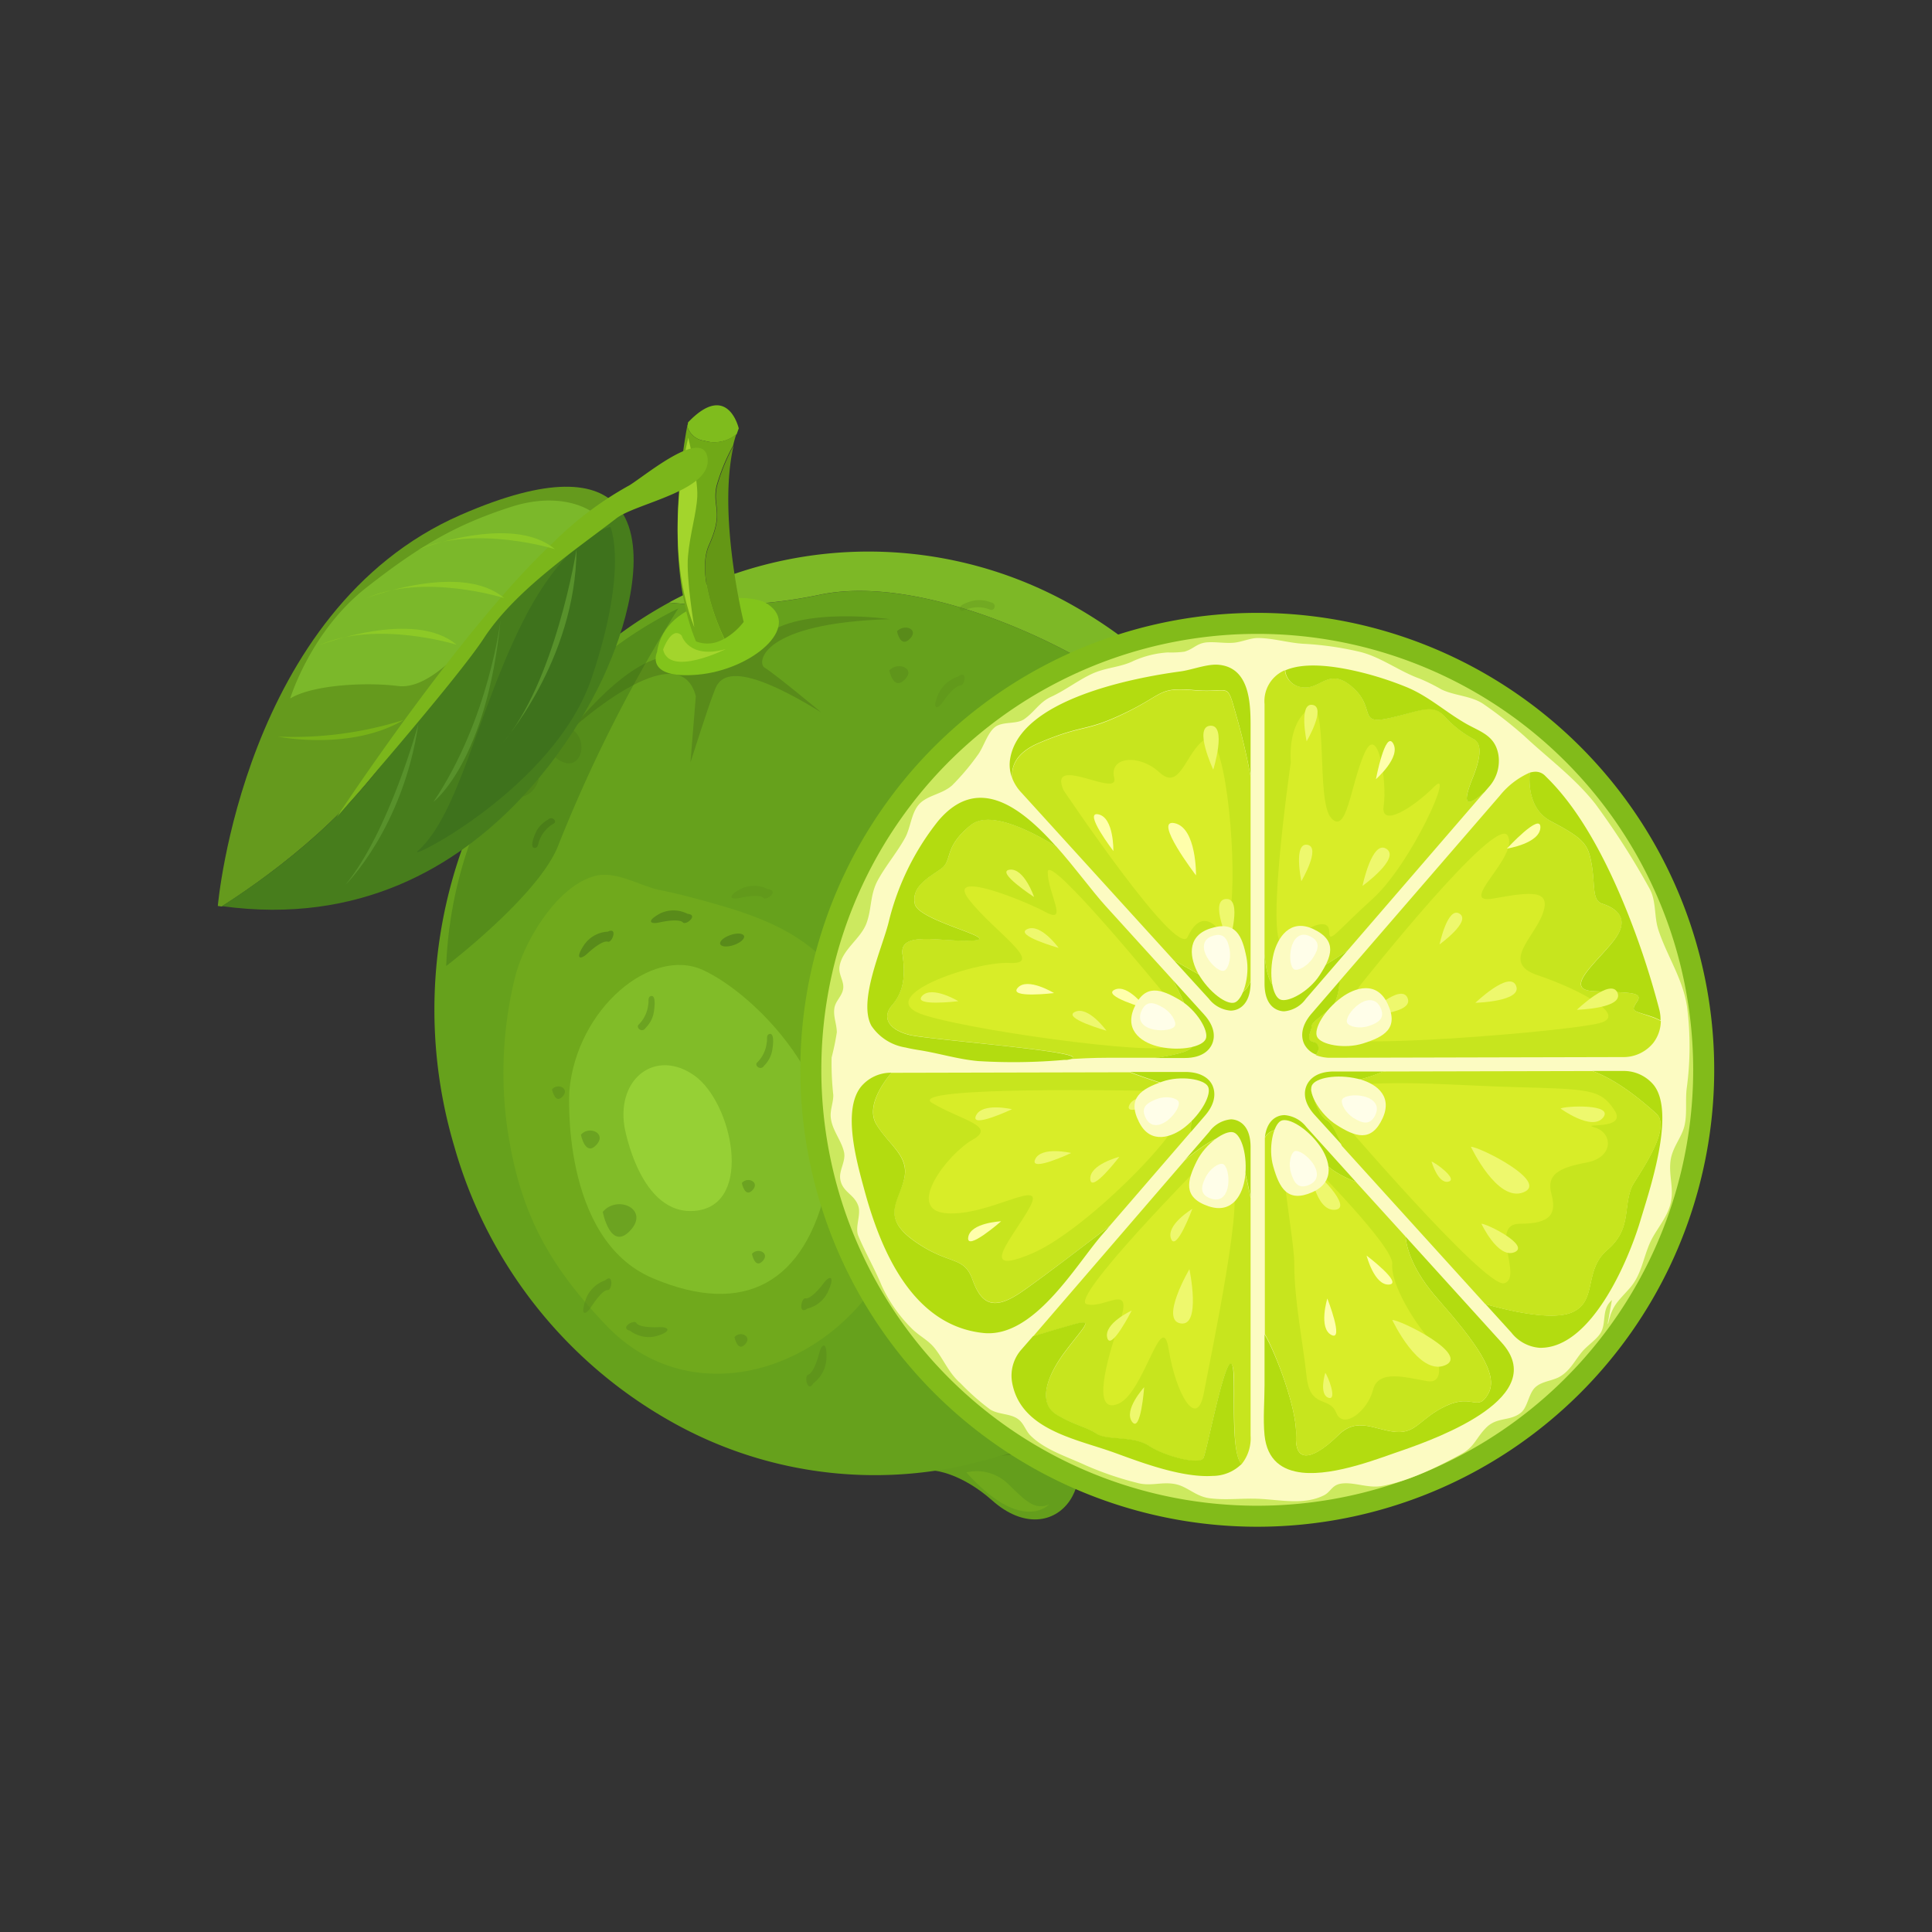 <svg id="Layer_1" data-name="Layer 1" xmlns="http://www.w3.org/2000/svg" viewBox="0 0 252 252"><rect x="0" y="0" width="252" height="252" fill="#333333" stroke="none"/><defs><style>.cls-1{fill:#649e1c;}.cls-2{fill:#66a11c;}.cls-3{fill:#7db826;}.cls-10,.cls-11,.cls-4{fill:#598b1a;}.cls-5{fill:#82c41b;}.cls-6{fill:#a3d52c;}.cls-7{fill:#70a91c;}.cls-8{fill:#81bc28;}.cls-9{fill:#96d035;}.cls-10,.cls-11,.cls-15,.cls-24{isolation:isolate;}.cls-10,.cls-15,.cls-24{opacity:0.3;}.cls-11{opacity:0.5;}.cls-12{fill:#7fbc1d;}.cls-13{fill:#649715;}.cls-14{fill:#70a917;}.cls-15{fill:#2e5e17;}.cls-16{fill:#659a1d;}.cls-17{fill:#477d1c;}.cls-18{fill:#7bb82a;}.cls-19{fill:#3e721c;}.cls-20{fill:#7bb61b;}.cls-21{fill:#58912b;}.cls-22{fill:#77b218;}.cls-23{fill:#8dc926;}.cls-24{fill:#466d14;}.cls-25{fill:#82bb1a;}.cls-26{fill:#cce95f;}.cls-27,.cls-34{fill:#fcfbc2;}.cls-28{fill:none;}.cls-29{fill:#c7e51e;}.cls-30{fill:#b3dc10;}.cls-31{fill:#d8ed28;}.cls-32{fill:#eef86d;}.cls-33{fill:#ffffab;}.cls-34,.cls-35{fill-rule:evenodd;}.cls-35{fill:#fffee9;}</style></defs><g id="a085b50c-009d-4fb9-a4df-288f38b19793"><path class="cls-1" d="M121.93,191.83s3.43.28,7.51,3.9,8.13,2.91,10.1,0,.62-6.16,6.36-14.07C145.9,181.69,127.13,177.86,121.93,191.83Z"/><path class="cls-2" d="M153.54,95c-8.91-9-32.12-20.51-46.68-17.4a63.84,63.84,0,0,1-19.6,1,57.45,57.45,0,0,0-24,25.1,62.67,62.67,0,0,0-4,45.85,59.86,59.86,0,0,0,27.92,35.67,54,54,0,0,0,43.45,4.6A55.79,55.79,0,0,0,158,170.62C181.05,131.63,161.76,103.19,153.54,95Z"/><path class="cls-3" d="M96.8,74.52a56.08,56.08,0,0,0-9.54,4.07,63.84,63.84,0,0,0,19.6-1C121.42,74.49,144.63,86,153.54,95c8.22,8.23,27.51,36.67,4.43,75.66a60.46,60.46,0,0,0,6.25-10,62.72,62.72,0,0,0,3.95-45.85,59.88,59.88,0,0,0-27.93-35.67A54.06,54.06,0,0,0,96.8,74.52Z"/><path class="cls-4" d="M74.57,95.1s14-12.78,16.19-4.29l-.7,8.64s2.22-7,3-9c.52-1.23,1.06-5.56,14.07,2.48,0,0-6-5-7.42-5.86-1-.65-.42-5.82,16.38-6.31,0,0-11.69-1.7-16.31,2.14s-7,5.94-10,3.58C84.51,82.35,74.57,95.1,74.57,95.1Z"/><path class="cls-5" d="M85.7,85.05S84,88.61,91,88s13.63-6.2,9.12-9.22C97.56,77,86.72,77.91,85.7,85.05Z"/><path class="cls-6" d="M88.91,82.89s.89,3.15,5.77,1.77c0,0-7.38,3.69-8.19.07C86.49,84.73,87.59,81.59,88.91,82.89Z"/><path class="cls-7" d="M78.51,114.11c2.5-.16,5.29,1.53,7.63,2,2.9.59,5.75,1.38,8.66,2.24,6.6,2,11.85,4.59,15.73,10.55,7.42,11.43,13,20.5,5.68,35.2S90.32,184.76,79,172.8c-7.59-8-11.36-14.91-12.91-26.23a52.06,52.06,0,0,1,1-18.74c1.09-4.76,5.43-12.21,10.5-13.57A4.77,4.77,0,0,1,78.51,114.11Z"/><path class="cls-7" d="M137.11,102.16c-3.38,2-5.29,5.84-6.3,11-1.16,5.94-2,15.46,1.79,20.71,6.14,8.53,20.39,37.26,27,18.76.29-.8.55-1.61.79-2.42a56.44,56.44,0,0,0,.69-28.85c-1.94-7.9-7.35-19.39-16-20.48A12.45,12.45,0,0,0,137.11,102.16Z"/><path class="cls-8" d="M74.26,142.3s-1.19,19.29,10.85,24.41,19.94.55,22.75-12.19-9.46-24.93-16.18-28S75.21,131.55,74.26,142.3Z"/><path class="cls-9" d="M81.44,146.91s2,11.94,9.44,11,4.64-14.13-.32-17.63S80.46,140.55,81.44,146.91Z"/><path class="cls-8" d="M143.14,110.56s-10.15,10.67-.45,23.95,16.89,13.05,16-3.06S152.16,105.89,143.14,110.56Z"/><path class="cls-10" d="M142.58,167.66a4.2,4.2,0,0,0,3.47-2.47c1.21-2.44.92-2.34-.18-1.14S142.11,167.13,142.58,167.66Z"/><path class="cls-4" d="M146.89,164a3.34,3.34,0,0,0,2.61-1.75c.95-1.69.73-1.63-.11-.78S146.54,163.65,146.89,164Z"/><path class="cls-10" d="M134.86,169.29a3.21,3.21,0,0,0,2.92-1.76c.94-1.88.69-1.82-.22-.93S134.41,168.83,134.86,169.29Z"/><path class="cls-4" d="M132.1,170.12a2,2,0,0,0,1.68-1c.55-1,.41-1-.11-.48S131.85,169.88,132.1,170.12Z"/><path class="cls-4" d="M119.56,177.27a1.8,1.8,0,0,0,1.89.17c1-.55.86-.61.17-.5S119.49,176.91,119.56,177.27Z"/><path class="cls-10" d="M144.89,161.8a4.07,4.07,0,0,0,2.78-2.33c.86-2,.13-2-.62-1s-1.8,2.11-2.38,2S143.7,162.7,144.89,161.8Z"/><path class="cls-10" d="M100.19,116a3.92,3.92,0,0,0-3.56-.06c-1.87,1-1.31,1.45-.12,1.18s2.66-.42,3.08,0S101.65,116.13,100.19,116Z"/><path class="cls-10" d="M125,88.23a4.35,4.35,0,0,0-2.68,2.46c-.78,1.93,0,1.88.67.86s1.71-2.14,2.3-2.14S126.17,87.27,125,88.23Z"/><path class="cls-4" d="M89.69,119.2a4,4,0,0,0-3.57-.06c-1.86,1-1.31,1.45-.12,1.18s2.67-.42,3.08,0S91.15,119.31,89.69,119.2Z"/><path class="cls-4" d="M79.29,121.52a4,4,0,0,0-3.13,1.77c-1.19,1.79-.47,1.95.44,1.1s2.13-1.74,2.69-1.56S80.61,120.87,79.29,121.52Z"/><path class="cls-4" d="M125,168a4.11,4.11,0,0,0,2.78-2.34c.86-2,.13-2-.62-1s-1.8,2.11-2.38,2S123.77,168.89,125,168Z"/><path class="cls-11" d="M82.19,173.58a4,4,0,0,0,3.51.67c2-.61,1.52-1.2.3-1.14s-2.7-.05-3-.55S80.76,173.22,82.19,173.58Z"/><path class="cls-11" d="M105.29,170.69a4.05,4.05,0,0,0,2.77-2.34c.87-2,.14-2-.61-1s-1.8,2.1-2.38,2S104.1,171.58,105.29,170.69Z"/><path class="cls-11" d="M139.9,175.26a4.11,4.11,0,0,0,2.78-2.34c.87-2,.14-2-.61-1s-1.8,2.11-2.39,2S138.72,176.15,139.9,175.26Z"/><path class="cls-11" d="M118.24,171.58a4.38,4.38,0,0,0,1.41-3.44c-.11-2.19-.76-1.85-1-.59s-.65,2.76-1.2,3S117.58,173,118.24,171.58Z"/><path class="cls-11" d="M106.1,180.42a4.3,4.3,0,0,0,1.7-3.29c.08-2.19-.61-1.91-.93-.68s-.88,2.69-1.45,2.86S105.33,181.73,106.1,180.42Z"/><path class="cls-11" d="M78.94,167a4.12,4.12,0,0,0-2.57,2.58c-.7,2.06,0,2,.7.94s1.61-2.27,2.2-2.25S80.05,166,78.94,167Z"/><path class="cls-4" d="M137.75,159.73a3.43,3.43,0,0,0,1.93-.43c.28-.16,2.16-1.49,1.34-1.91-.38-.19-.62.35-1,.54a3.86,3.86,0,0,1-2.59.86C136.8,158.67,136.92,159.91,137.75,159.73Z"/><path class="cls-4" d="M141.87,145.42a3.71,3.71,0,0,0,1.4-1.46c.15-.3,1-2.5.14-2.38-.42,0-.35.65-.53,1a4.18,4.18,0,0,1-1.72,2.22C140.53,145.07,141.27,146.05,141.87,145.42Z"/><path class="cls-4" d="M128.48,101.67a3.75,3.75,0,0,0,1.21-1.6c.12-.3.73-2.49-.16-2.22-.41.13-.27.67-.4,1a4.2,4.2,0,0,1-1.44,2.36C127.09,101.59,128,102.36,128.48,101.67Z"/><path class="cls-10" d="M129.46,145a4.08,4.08,0,0,0,.42-2c0-.34-.4-2.71-1.1-2.1-.32.28,0,.75.07,1.14a4.54,4.54,0,0,1-.31,2.86C128.15,145.42,129.27,145.83,129.46,145Z"/><path class="cls-11" d="M126.92,133.58a4,4,0,0,0,.42-2c0-.33-.4-2.71-1.09-2.1-.32.28,0,.75.07,1.14a4.61,4.61,0,0,1-.32,2.86C125.62,134,126.74,134.45,126.92,133.58Z"/><path class="cls-11" d="M120.05,133.66a4.18,4.18,0,0,0-.86-1.89c-.21-.25-1.89-1.89-2.08-1-.09.43.47.57.72.86a4.32,4.32,0,0,1,1.42,2.47C119.3,134.88,120.41,134.48,120.05,133.66Z"/><path class="cls-11" d="M144,106.77a4.16,4.16,0,0,0-.85-1.89c-.22-.25-1.9-1.89-2.08-.95-.09.43.47.57.71.86a4.39,4.39,0,0,1,1.43,2.47C143.29,108,144.41,107.59,144,106.77Z"/><path class="cls-11" d="M124,135.61a2.46,2.46,0,0,0-.52-1.15c-.13-.15-1.15-1.15-1.26-.58-.06.26.28.35.43.53a2.7,2.7,0,0,1,.87,1.5C123.57,136.35,124.25,136.11,124,135.61Z"/><path class="cls-11" d="M99.67,139a3.76,3.76,0,0,0,1-1.75c.09-.33.49-2.69-.36-2.36-.39.14-.2.71-.3,1.09a4.3,4.3,0,0,1-1.21,2.57C98.29,138.94,99.22,139.73,99.67,139Z"/><path class="cls-11" d="M84.22,134.06a3.76,3.76,0,0,0,1-1.75c.08-.33.49-2.69-.37-2.37-.39.15-.2.72-.3,1.1a4.3,4.3,0,0,1-1.21,2.57C82.84,134,83.76,134.82,84.22,134.06Z"/><path class="cls-10" d="M109,130.22a3.68,3.68,0,0,0,1.39-1.46c.16-.29,1-2.49.15-2.38-.42.05-.35.65-.53,1a4.19,4.19,0,0,1-1.72,2.21C107.64,129.87,108.37,130.85,109,130.22Z"/><path class="cls-10" d="M132.87,112.89a3.71,3.71,0,0,0,1.4-1.46c.15-.29,1-2.49.14-2.38-.41,0-.34.65-.52,1a4.24,4.24,0,0,1-1.73,2.22C131.53,112.54,132.27,113.52,132.87,112.89Z"/><path class="cls-11" d="M107.2,138.1a3.49,3.49,0,0,0,1.72-1c.23-.24,1.67-2.09.77-2.24-.41-.08-.51.52-.77.79a4,4,0,0,1-2.24,1.62C106,137.37,106.45,138.53,107.2,138.1Z"/><path class="cls-4" d="M138.79,139.52a3.57,3.57,0,0,0,1.73-1c.23-.24,1.66-2.09.77-2.24-.42-.07-.51.52-.77.8a4,4,0,0,1-2.24,1.61C137.59,138.79,138.05,139.94,138.79,139.52Z"/><path class="cls-4" d="M137.55,121.23a3.57,3.57,0,0,0,1.73-1c.22-.24,1.66-2.09.76-2.24-.41-.08-.5.52-.76.79A4.05,4.05,0,0,1,137,120.4C136.35,120.5,136.8,121.66,137.55,121.23Z"/><path class="cls-10" d="M129.24,78.57a3.9,3.9,0,0,0-2-.26c-.32,0-2.57.61-2,1.25.28.29.71-.1,1.09-.16a4.18,4.18,0,0,1,2.75.09C129.75,79.82,130.09,78.69,129.24,78.57Z"/><path class="cls-4" d="M71.43,106.94A3.87,3.87,0,0,0,70,108.35c-.16.28-1.09,2.37-.18,2.24.42-.07.36-.63.54-1a4.32,4.32,0,0,1,1.78-2.13C72.79,107.22,72.06,106.33,71.43,106.94Z"/><path class="cls-10" d="M159.29,115.45a3.88,3.88,0,0,0,1.24-1.62c.11-.31.77-2.6-.11-2.38-.41.1-.28.69-.42,1a4.27,4.27,0,0,1-1.48,2.4C157.92,115.26,158.76,116.14,159.29,115.45Z"/><path class="cls-10" d="M158.4,137.92a3.49,3.49,0,0,0,1.86-.68c.25-.19,2-1.76,1.1-2.07-.4-.14-.58.43-.88.66A4,4,0,0,1,158,137C157.32,137,157.59,138.21,158.4,137.92Z"/><path class="cls-10" d="M159.49,127.41a3.51,3.51,0,0,0,1.61-1.18c.2-.27,1.44-2.27.54-2.32-.42,0-.45.58-.68.88-.57.76-1.1,1.63-2.06,1.87C158.22,126.82,158.79,127.92,159.49,127.41Z"/><path class="cls-4" d="M146.09,91a3.42,3.42,0,0,0-1-1.63c-.24-.21-2.08-1.5-2.19-.6-.05.41.53.46.8.7.69.58,1.49,1.14,1.65,2.09C145.44,92.21,146.53,91.68,146.09,91Z"/><path class="cls-4" d="M157.8,103a4,4,0,0,0-1.06-1.77c-.24-.22-2.08-1.64-2.17-.69,0,.44.53.51.81.77a4.32,4.32,0,0,1,1.68,2.28C157.19,104.32,158.25,103.78,157.8,103Z"/><path class="cls-4" d="M133,153.66c.32.18.24,1-.18,1.85s-1,1.37-1.34,1.19-.24-1,.18-1.85S132.67,153.48,133,153.66Z"/><path class="cls-4" d="M97.05,122.09c.12.36-.49.89-1.35,1.18s-1.64.23-1.76-.14.5-.89,1.36-1.18S96.94,121.73,97.05,122.09Z"/><path class="cls-4" d="M118.69,112.39c.28.15.21.88-.16,1.61s-.89,1.21-1.18,1-.2-.88.16-1.62S118.41,112.23,118.69,112.39Z"/><path class="cls-11" d="M72,142.09s.39,2,1.38.94S72.74,141.21,72,142.09Z"/><path class="cls-11" d="M75.77,148s.57,2.88,2,1.35S76.85,146.77,75.77,148Z"/><path class="cls-11" d="M116,87.44s.5,2.69,2,1.22S117.12,86.23,116,87.44Z"/><path class="cls-11" d="M78.62,158.07s1,5.2,3.58,2.44S80.55,155.79,78.62,158.07Z"/><path class="cls-11" d="M74.57,95.1s-4.82,1.76-1.85,3.9S77,96.64,74.57,95.1Z"/><path class="cls-11" d="M70.2,100.33s-4.74-1.62-3.92,1.9S71,103.07,70.2,100.33Z"/><path class="cls-4" d="M148.43,145.29s.39,2,1.39,1S149.18,144.41,148.43,145.29Z"/><path class="cls-11" d="M96.76,154.3s.39,2,1.39.94S97.51,153.42,96.76,154.3Z"/><path class="cls-11" d="M98.08,163.55s.39,2,1.39.94S98.83,162.67,98.08,163.55Z"/><path class="cls-11" d="M95.8,174.4s.39,2,1.38.95S96.55,173.52,95.8,174.4Z"/><path class="cls-11" d="M111.72,153.4s.63,3.24,2.24,1.53S112.93,152,111.72,153.4Z"/><path class="cls-4" d="M117,82.33s.42,2.26,1.67,1S118,81.32,117,82.33Z"/><path class="cls-4" d="M154.85,157.24s.39,2,1.38.94S155.6,156.36,154.85,157.24Z"/><path class="cls-4" d="M148.58,118.47s.39,2,1.39.94S149.33,117.59,148.58,118.47Z"/><path class="cls-4" d="M151.33,128.35s.39,2,1.38.94S152.07,127.47,151.33,128.35Z"/><path class="cls-12" d="M91.87,57.49a4.48,4.48,0,0,0,4.23-.88c.08-.24.17-.49.26-.73,0,0-1.43-6.23-6.62-.78a1.73,1.73,0,0,1-.1.47A2.61,2.61,0,0,0,91.87,57.49Z"/><path class="cls-13" d="M92.5,71.13c-1.66,3.7,1,10.16,2,12.18A8.46,8.46,0,0,0,97,81.12s-3.44-13.87-1.31-23a25.38,25.38,0,0,0-2.17,5.29C92.92,66.24,94.48,66.7,92.5,71.13Z"/><path class="cls-14" d="M91.87,57.49a2.61,2.61,0,0,1-2.23-1.92c-.54,2.85-3.1,17.94,1.14,28.09a4.11,4.11,0,0,0,3.67-.35c-.92-2-3.61-8.48-2-12.18,2-4.43.42-4.89,1-7.72a25.38,25.38,0,0,1,2.17-5.29c.12-.52.26-1,.42-1.51A4.47,4.47,0,0,1,91.87,57.49Z"/><path class="cls-6" d="M90.56,81.83s-1.09-6.47-.82-9.3c.27-3,1.1-5.53,1.21-7.78s-1.17-7.66-1.17-7.66S86.19,70.74,90.56,81.83Z"/><path class="cls-15" d="M58.2,126s12-9.15,14.58-15.64a191.43,191.43,0,0,1,15.69-31A54.35,54.35,0,0,0,58.2,126Z"/><path class="cls-16" d="M51.73,96.83c6.32-10.22,18.84-24,28.86-30.74-2.82-3.3-8.89-4-20.52,1.08-28.35,12.4-31.66,51-31.66,51l.52.07C33.72,115.17,45.36,107.14,51.73,96.83Z"/><path class="cls-17" d="M51.73,96.83c-6.37,10.31-18,18.34-22.8,21.36,36.13,5,50.37-31.26,50.37-31.26,2.63-6,5.32-16.09,1.29-20.84C70.57,72.79,58.05,86.61,51.73,96.83Z"/><path class="cls-18" d="M77.23,66.78A52.48,52.48,0,0,0,65.74,78C61.12,84.43,56,90,51.92,89.48s-11.09-.19-14.07,1.63c0,0,2.64-8.73,9.89-14.43s11.95-8.3,18.84-10.54S77.23,66.78,77.23,66.78Z"/><path class="cls-19" d="M79.62,68.74S73.88,69.58,68,81.48,59.87,106.17,54.5,111c-1.7,1.52,17.85-8.24,22.68-22.59S79.62,68.74,79.62,68.74Z"/><path class="cls-20" d="M43.93,106.57s15.65-17.9,19.18-23.32C67.19,77,75,71.78,80.37,67.63c2.52-2,12.7-3.62,11.9-8-.72-4-8.81,3-10.37,3.78a44.71,44.71,0,0,0-9.82,7.43C60.05,82.06,43.93,106.57,43.93,106.57Z"/><path class="cls-21" d="M54.58,94.38s-3.77,14-9.5,21C45.08,115.42,52.58,108,54.58,94.38Z"/><path class="cls-21" d="M65.3,80.79s-1.47,12.95-8.76,23.8C56.54,104.59,63.48,99.36,65.3,80.79Z"/><path class="cls-21" d="M75.2,71.64s-2.77,17.49-9.78,25.43C65.42,97.07,75.1,86.22,75.2,71.64Z"/><path class="cls-22" d="M52.67,93.9a47.92,47.92,0,0,1-16.44,2.18S45.72,98,52.67,93.9Z"/><path class="cls-23" d="M65.74,78s-10.43-3.28-17.88,0C47.86,78,60.18,73.25,65.74,78Z"/><path class="cls-23" d="M72.38,71.63S62,68.39,54.5,71.69C54.5,71.69,66.81,66.92,72.38,71.63Z"/><path class="cls-23" d="M59.54,84.09s-10.43-3.24-17.88.06C41.66,84.15,54,79.38,59.54,84.09Z"/><path class="cls-24" d="M130.49,189.91s8.81-1.87,14.6-7.34c0,0-4.51,7.5-5.12,11.4C140,194,139.19,188.6,130.49,189.91Z"/><path class="cls-7" d="M126.05,192.05a5.86,5.86,0,0,1,5.26,1.34c2.28,2.15,3.54,3.71,5.54,2.83C136.85,196.22,133.31,200.16,126.05,192.05Z"/><path class="cls-25" d="M164,199.14a59.6,59.6,0,1,1,42.14-17.46A59.61,59.61,0,0,1,164,199.14Z"/><path class="cls-26" d="M220.85,139.54A56.86,56.86,0,1,1,164,82.68h0A56.86,56.86,0,0,1,220.85,139.54Z"/><path class="cls-27" d="M210.25,169.57a3.16,3.16,0,0,0-.48.55c-.74,1.11-.31,2.61-1,3.75-.52.86-1.76,1.65-2.44,2.48-.91,1.1-1.49,2.34-2.75,3.14-1,.64-2.37.62-3.29,1.43s-1,2.63-1.94,3.37c-1.49,1.15-3.12.47-4.57,2-1.24,1.27-1.47,2.43-3.11,3.33-3.12,1.72-7,3.62-10.51,4.22-1.82.31-3.82-.66-5.45-.28-1,.24-1.18,1.05-2,1.47-2.62,1.34-5.81.57-8.69.46h0c-2.08-.08-4.19.21-6.27-.07-1.82-.24-2.86-1.53-4.46-1.84-1.79-.35-3.19.34-5-.17a42.21,42.21,0,0,1-6.74-2.31c-2.39-1.11-5.32-2-7.19-3.91-.62-.65-.81-1.54-1.57-2.09-1-.74-2.52-.57-3.63-1.25a30.64,30.64,0,0,1-3.87-3.42c-1.5-1.3-2.15-3-3.3-4.48-.91-1.19-2.08-1.65-3.13-2.73a19.2,19.2,0,0,1-3.85-5.51c-.91-2.22-2.16-4.35-3.06-6.53-.46-1.12.39-2.74,0-3.89-.53-1.55-2.07-1.77-2.35-3.48-.19-1.15.73-2.31.5-3.48-.31-1.55-1.58-2.9-1.74-4.58-.1-1,.34-1.92.33-2.92a38,38,0,0,1-.22-4.89,33.49,33.49,0,0,0,.68-3.28c0-1.08-.5-2.1-.31-3.2.16-.94,1-1.52,1.14-2.5s-.63-1.83-.48-2.86c.33-2.26,2.76-3.61,3.53-5.7.7-1.93.43-3.71,1.49-5.63s2.46-3.55,3.51-5.44c.82-1.45.82-3.66,2.18-4.74,1.18-.94,2.79-1.08,4-2.17a30.75,30.75,0,0,0,3.3-3.91c.77-1,1.27-2.9,2.27-3.67s2.75-.35,3.76-1c1.37-.93,2-2.22,3.54-2.94h0c1.89-.87,3.51-2.15,5.33-3s3.76-.85,5.45-1.7a13,13,0,0,1,4.46-1.1A12.8,12.8,0,0,0,154.5,85c1.27-.38,1.59-1.12,3-1.22,1.11-.07,2.25.14,3.35.06s2.2-.62,3.2-.62c2,0,4.14.68,6.13.76a41.28,41.28,0,0,1,7,1c2.77.6,5.33,2.59,8,3.54A24.52,24.52,0,0,1,188,89.92c1.8.87,4,.82,5.62,2a55.21,55.21,0,0,1,5.2,4.08c3.14,2.94,6.58,5.44,9.28,8.87a99.32,99.32,0,0,1,7,10.93c1,1.74.6,3.68,1.23,5.55,1.15,3.44,3.19,6.35,3.72,10A40.4,40.4,0,0,1,220,142c-.19,1.59.09,3.38-.31,4.93s-1.62,2.78-1.81,4.61.42,3.41.08,5.16c-.39,2-1.76,3.41-2.63,5.15-1,2.1-1.16,4.34-2.74,6.15s-2.26,2.17-2.81,4.56c-.16.48,0-.4,0-.36"/><path class="cls-28" d="M164.94,117.65a51.59,51.59,0,0,0,0,6.81Z"/><path class="cls-28" d="M176.87,154.17l.18.21C177.5,154.44,177.34,154.37,176.87,154.17Z"/><path class="cls-29" d="M213.53,130.65c.92-1.37-1.36-1.14-5.7-1.37s1.14-4.33,3-7.07-.46-3.88-1.83-4.33-.91-2.29-1.37-5-.91-3.43-5.24-5.71c-2.72-1.43-3-4.38-2.86-6.39a10.34,10.34,0,0,0-3.9,3L174.69,128a8.07,8.07,0,0,1-.62,2.86c-.69,1.14-3,2.28-3,3s-.91,1.83.23,2.06c.7.14.9,1,.33,1.7a5.09,5.09,0,0,0,2,.35h0l38-.09a5,5,0,0,0,4-1.83,4.77,4.77,0,0,0,1-2.88,9,9,0,0,0-1-.45C213.08,131.79,212.62,132,213.53,130.65Z"/><path class="cls-30" d="M171.33,135.9c-1.14-.23-.23-1.37-.23-2.06s2.28-1.82,3-3a8.07,8.07,0,0,0,.62-2.86l-3.64,4.22c-1.57,1.82-1.29,3.23-1,3.9a2.88,2.88,0,0,0,1.59,1.46C172.23,136.88,172,136,171.33,135.9Z"/><path class="cls-30" d="M212.75,120.24c-3.25-8.45-6.88-14.72-10.81-18.65l-.44-.44h0a1.74,1.74,0,0,0-1.25-.49,2.93,2.93,0,0,0-.72.12c-.16,2,.14,5,2.86,6.39,4.33,2.28,4.79,3,5.24,5.71s0,4.56,1.37,5,3.65,1.59,1.83,4.33-7.3,6.84-3,7.07,6.62,0,5.7,1.37-.45,1.14,2.06,2a9,9,0,0,1,1,.45,5.2,5.2,0,0,0-.16-1.42A106.54,106.54,0,0,0,212.75,120.24Z"/><path class="cls-30" d="M135.52,96.89c5.93-2.51,5.93-1.37,11.17-3.88s4.34-3.42,9.13-3,4.11-1.37,5.47,3.42c.92,3.19,1.53,6.18,1.83,7.82V94.71c0-3-.12-7.63-4.17-8-1.49-.14-3.47.67-5,.87-6.29.85-21,3.69-22.2,11.45a4.81,4.81,0,0,0,.28,2.49C131.88,100,132.45,98.19,135.52,96.89Z"/><path class="cls-30" d="M158.56,128.37c-1.48-.89-3.92-2.25-5.45-3.11l4.56,5a4,4,0,0,0,2.83,1.56c1.27,0,2.62-1,2.62-3.66V128C162,130.61,160.43,129.49,158.56,128.37Z"/><path class="cls-29" d="M163.12,101.29c-.3-1.64-.91-4.63-1.83-7.82-1.36-4.79-.68-3-5.47-3.42s-3.88.45-9.13,3-5.24,1.37-11.17,3.88c-3.07,1.3-3.64,3.15-3.47,4.63a5.78,5.78,0,0,0,1.06,1.7l20,22c1.53.86,4,2.22,5.45,3.11,1.87,1.12,3.43,2.24,4.56-.4V101.29Z"/><path class="cls-29" d="M167.23,128.83a55.06,55.06,0,0,0,8.55-4.86l17.87-20.7c-2.88,2.57-2.69,1-1.56-1.82,1.37-3.42.91-4.56.23-5a14,14,0,0,1-3.88-3c-1.6-1.83-3.19-.69-7.3.22s-1.6-1.36-4.79-4.1-4.11.68-6.84,0a2.46,2.46,0,0,1-1.92-2.15,4.38,4.38,0,0,0-2.65,4.42v32.6C165.17,127.08,165.77,129.34,167.23,128.83Z"/><path class="cls-30" d="M164.94,124.46v3.82c0,3.45,2.13,3.63,2.56,3.63a3.89,3.89,0,0,0,2.83-1.63l5.45-6.31a55.06,55.06,0,0,1-8.55,4.86C165.77,129.34,165.17,127.08,164.94,124.46Z"/><path class="cls-30" d="M169.51,89.59c2.73.68,3.65-2.74,6.84,0s.68,5,4.79,4.1,5.7-2,7.3-.22a14,14,0,0,0,3.88,3c.68.46,1.14,1.6-.23,5-1.13,2.82-1.32,4.39,1.56,1.82l.55-.64a5.09,5.09,0,0,0,1.24-4.22c-.47-2.63-2.51-3-4.48-4.19-2.57-1.51-4.72-3.48-7.53-4.63a43.17,43.17,0,0,0-5.43-1.8c-2.75-.7-7.43-1.66-10.36-.37A2.46,2.46,0,0,0,169.51,89.59Z"/><path class="cls-30" d="M168.59,147.3c.69,0,2.06.69,3.65,3.65.91,1.69,3.56,2.78,4.63,3.22L170.39,147a4,4,0,0,0-2.83-1.55c-1.14,0-2.35.79-2.58,2.93C165.78,146.87,168.05,147.3,168.59,147.3Z"/><path class="cls-30" d="M183.33,161.29c.15,1.56.93,4.43,4.2,8.14,5,5.7,8,9.81,6.61,12.32s-2,0-5.47,1.6-3.88,3.65-6.62,3.42-5-2.05-7.52.45-5.71,4.34-5.48,0c.17-3.32-2.6-10.65-4.11-13.18v6.63c0,2.14-.21,4.4,0,6.53.34,3.28,2.32,4.59,4.91,4.88,4.33.47,10.36-2,13.18-2.94,4.68-1.63,19.26-7,12.8-14.06Z"/><path class="cls-29" d="M169.05,187.22c-.23,4.34,3,2.51,5.48,0s4.79-.68,7.52-.45,3.2-1.83,6.62-3.42,4.1.91,5.47-1.6-1.59-6.62-6.61-12.32c-3.27-3.71-4.05-6.58-4.2-8.14l-6.28-6.91h0l-.18-.21c-1.07-.44-3.72-1.53-4.63-3.22-1.59-3-3-3.65-3.65-3.65s-2.81-.43-3.61,1.11V174C166.45,176.57,169.22,183.9,169.05,187.22Z"/><path class="cls-30" d="M173.16,146.16c-1.14-.68-1.6-2.51-2.06-3.65s1.6-1.14,4.34-1.37a17.69,17.69,0,0,0,5-1.38H174c-2.41,0-3.27,1.14-3.57,1.82s-.56,2.08,1.06,3.86l3.64,4C174.47,148,173.75,146.52,173.16,146.16Z"/><path class="cls-30" d="M211.7,139.69h-4c2.25.85,4.81,2.39,8.32,5.55,2.24,2-2.78,8.59-3.19,9.58-1.14,2.74,0,5.48-3.19,8.21s-1.15,6.85-4.8,8.22c-2.73,1-8.4-.38-11.08-1.15l3.36,3.7a5.17,5.17,0,0,0,3.69,2c6.71.16,11.58-11.32,13.15-16.58,1.13-3.79,4.66-14.06,1.73-17.71A5.07,5.07,0,0,0,211.7,139.69Z"/><path class="cls-29" d="M204.86,171.26c3.65-1.37,1.6-5.48,4.8-8.22s2.05-5.47,3.19-8.21c.41-1,5.43-7.57,3.19-9.58-3.51-3.16-6.07-4.7-8.32-5.55l-27.32.06a17.69,17.69,0,0,1-5,1.38c-2.74.23-4.79.23-4.34,1.37s.92,3,2.06,3.65c.59.36,1.31,1.84,1.9,3.3l18.72,20.65C196.46,170.88,202.13,172.28,204.86,171.26Z"/><path class="cls-29" d="M155.36,134.3c.18-1.62-1.64-5.11-2.4-6.49l-8.79-9.68c-1.72-1.9-3.93-4.95-6.4-7.73-3.27-2-8.69-4.79-11.15-2.79-3.65,3-2.28,4.56-3.88,5.7s-3.88,2.28-3.42,4.57,11.63,4.56,7.53,4.79-9.58-1.37-9.13,1.82,0,5-1.37,6.62-.45,3.19,2.29,3.87,25.83,2.35,20.53,3.2h-.36c1.88-.11,3.76-.21,5.64-.21h6.26l.29,0C157.47,136.88,155.14,136.35,155.36,134.3Z"/><path class="cls-30" d="M118.64,135c-2.74-.68-3.65-2.28-2.29-3.87s1.83-3.43,1.37-6.62,5-1.6,9.13-1.82-7.07-2.51-7.53-4.79,1.83-3.43,3.42-4.57.23-2.73,3.88-5.7c2.46-2,7.88.77,11.15,2.79-4.66-5.22-10.27-9.48-15.43-3.3a34.05,34.05,0,0,0-6.45,13.25c-.87,3.42-4,10.24-2.22,13.44a6.6,6.6,0,0,0,4.44,2.82c.57.14,1.14.24,1.69.33,2.62.4,5.1,1.2,7.77,1.44a75.31,75.31,0,0,0,11.24-.15h.36C144.47,137.33,121.37,135.67,118.64,135Z"/><path class="cls-30" d="M158.1,136.18c.3-.68.56-2.08-1.06-3.87l-4.08-4.5c.76,1.38,2.58,4.87,2.4,6.49-.22,2,2.11,2.58-4.33,3.65l-.32.05h3.82C156.94,138,157.81,136.85,158.1,136.18Z"/><path class="cls-29" d="M114.3,146.62c1.6,2.74,4.34,4.1,3.65,7.07s-3.19,5,1.37,8.21,6.39,1.83,7.53,5,2.74,4.11,6.39,1.6c2.81-1.93,8.87-6.57,11.5-8.6l10.61-12.29a7.8,7.8,0,0,1,.7-3.75c.91-1.82.45-2-1.83-2-1.26,0-4.36-1.06-6.87-2l-31.06.07S112.7,143.88,114.3,146.62Z"/><path class="cls-30" d="M143.69,161.13l1.05-1.21c-2.63,2-8.69,6.67-11.5,8.6-3.65,2.51-5.25,1.59-6.39-1.6s-3-1.82-7.53-5-2-5.24-1.37-8.21-2-4.33-3.65-7.07,2-6.72,2-6.72a5.07,5.07,0,0,0-4,1.83c-2.5,3.14-.47,10.07.46,13.52,2.11,7.77,6.23,17.64,15.52,18.6C134.85,174.54,140.26,165.1,143.69,161.13Z"/><path class="cls-30" d="M156.05,143.88a7.8,7.8,0,0,0-.7,3.75l1.82-2.11c1.57-1.81,1.28-3.22,1-3.89s-1.18-1.81-3.59-1.81h-7.2c2.51.94,5.61,2,6.87,2C156.5,141.83,157,142.06,156.05,143.88Z"/><path class="cls-29" d="M154.56,151.33l-19.82,23c1.17-.35,3-.9,4.88-1.44,3.2-.91,2.06-.23-.68,3.42s-3.42,6.85-1.14,8.22,3.88,1.59,5.24,2.51,4.79.22,6.85,1.59,6.61,2.51,7.07,1.6,2.74-13,3.65-12.32-.37,11,1.31,13.1a5.36,5.36,0,0,0,1.2-3.75v-31c-.53-2.69-1.47-6.71-2.51-7.75S156.7,149.56,154.56,151.33Z"/><path class="cls-30" d="M160.56,146a3.92,3.92,0,0,0-2.83,1.63l-3.17,3.67c2.14-1.77,5.07-3.86,6.05-2.89s2,5.06,2.51,7.75v-6.52C163.12,146.21,161,146,160.56,146Z"/><path class="cls-30" d="M160.61,177.87c-.91-.68-3.19,11.41-3.65,12.32s-5-.23-7.07-1.6-5.48-.68-6.85-1.59-3-1.14-5.24-2.51-1.6-4.57,1.14-8.22,3.88-4.33.68-3.42c-1.9.54-3.71,1.09-4.88,1.44L133.25,176a5.14,5.14,0,0,0-1.25,4.23c1,6,7.73,7.33,12.64,9,2.69.91,9,3.58,13.53,3.28a5.36,5.36,0,0,0,3.75-1.53C160.24,188.9,161.42,178.48,160.61,177.87Z"/><path class="cls-31" d="M138.71,103.05s14.83,22.13,16.2,19.16,3-2.28,4.1-.91.92,3.65,1.6-3.42-.91-23-3.42-21.45-3.2,6.85-5.93,4.34-6.62-2.06-5.93.68S136.66,98.26,138.71,103.05Z"/><path class="cls-31" d="M151.94,129.74s-15.28-18.71-15.28-16,2.73,6.84-.23,5.25-13.23-5.71-10-1.6,10,8.44,5.25,8.21-18.48,4.56-11,6.85,33.76,5.7,31.71,3.65S156.05,135.21,151.94,129.74Z"/><path class="cls-31" d="M149.66,142.28s-31.94-.68-28.06,1.6,8.44,3,5.25,4.79-8.9,9.13-3.42,9.58,13-4.79,10.95-.91-7.3,9.35.22,6.16,21.9-18.25,18.94-18.71S153.77,142.28,149.66,142.28Z"/><path class="cls-31" d="M156.73,151.87s-17.34,17.56-15,18.24,6.15-3,4.33,2.29-3.65,12.09-.23,10.72,5.71-12.78,6.62-7.07,3.65,10.49,4.56,5.7,5.7-27.6,3.42-26.92S160.61,148.22,156.73,151.87Z"/><path class="cls-31" d="M173.84,144.79s19.85,23.27,22.36,22.59-2.06-7.76,2.05-7.76,4.79-1.37,4.11-3.88.91-3.42,4.56-4.1,3.42-3.88,1.14-4.56,4.33.45,2.51-2.29-3.2-2.73-13.23-3S170,139.78,173.84,144.79Z"/><path class="cls-31" d="M170.65,151.41s11.17,11.18,10.95,13.46,2.28,6.61,4.1,8.9,3.2,6.84.46,6.38-6.39-1.59-7.07,1.14-3.88,5.25-4.79,3-3.42-.46-3.88-4.79-1.6-9.81-1.6-14.6S164.72,143.2,170.65,151.41Z"/><path class="cls-31" d="M168.37,99.4s-3.88,26.69-.46,23.72,5.47-3.19,5.47-1.59.69.22,5.71-4.34,10.72-17.34,8-14.6-7.07,5.48-6.61,2.51-.69-10.95-2.51-6.84-2.28,10.72-4.34,8.44-.23-16.2-3-14.15S168.37,99.4,168.37,99.4Z"/><path class="cls-31" d="M177.72,128.14s17.34-21.9,18.93-19.16-6.84,9.12-1.82,8.21,7.53-1.14,6.39,2-5.48,6.39-.69,8,11.64,5,8.44,6.16-37.64,3.88-33.76,1.59,5.7-4.56,2.74-4.1S177.72,128.14,177.72,128.14Z"/><path class="cls-32" d="M144.32,134.44s-5.84-1.65-4.1-2.46S144.32,134.44,144.32,134.44Z"/><path class="cls-32" d="M147.61,170.94s-2.74,5.41-3.19,3.54S147.61,170.94,147.61,170.94Z"/><path class="cls-32" d="M149.24,180.94s-.44,6.06-1.58,4.51S149.24,180.94,149.24,180.94Z"/><path class="cls-32" d="M138.08,123.64s-5.84-1.65-4.09-2.45S138.08,123.64,138.08,123.64Z"/><path class="cls-32" d="M139.72,150.39s-5.49,2.58-4.7.83S139.72,150.39,139.72,150.39Z"/><path class="cls-32" d="M146,150.89s-3.68,4.83-3.79,2.91S146,150.89,146,150.89Z"/><path class="cls-32" d="M152,143.31s-5.5,2.59-4.7.84S152,143.31,152,143.31Z"/><path class="cls-32" d="M155.52,157.68s-2.11,5.7-2.78,3.89S155.52,157.68,155.52,157.68Z"/><path class="cls-32" d="M132,144.68s-5.49,2.59-4.7.84S132,144.68,132,144.68Z"/><path class="cls-32" d="M134.88,117s-5.09-3.31-3.19-3.56S134.88,117,134.88,117Z"/><path class="cls-33" d="M149.49,131.55s-5.84-1.65-4.1-2.46S149.49,131.55,149.49,131.55Z"/><path class="cls-32" d="M125,130.59s-6,.73-4.73-.68S125,130.59,125,130.59Z"/><path class="cls-33" d="M137.48,129.53s-6,.73-4.73-.69S137.48,129.53,137.48,129.53Z"/><path class="cls-33" d="M156,114.18s-5.68-7.43-2.79-6.81S156,114.18,156,114.18Z"/><path class="cls-33" d="M145.22,111s-4-5.22-1.95-4.78S145.22,111,145.22,111Z"/><path class="cls-33" d="M179.47,101.63s1.22-6.45,2.25-4.65S179.47,101.63,179.47,101.63Z"/><path class="cls-33" d="M196.55,110.69s4.45-4.83,4.37-2.75S196.55,110.69,196.55,110.69Z"/><path class="cls-33" d="M173.13,169.37s2.22,5.65.52,4.75S173.13,169.37,173.13,169.37Z"/><path class="cls-33" d="M178.25,163.77s4.84,3.66,2.92,3.78S178.25,163.77,178.25,163.77Z"/><path class="cls-33" d="M130.58,159.3s-4.57,4-4.29,2.09S130.58,159.3,130.58,159.3Z"/><path class="cls-32" d="M155.14,165.55s-3.88,6.62-1.15,7.07S155.14,165.55,155.14,165.55Z"/><path class="cls-32" d="M158.25,100.39s1.83-5.87-.39-5.73S158.25,100.39,158.25,100.39Z"/><path class="cls-32" d="M160.3,123s1.84-5.88-.39-5.74S160.3,123,160.3,123Z"/><path class="cls-32" d="M177.72,115.55s5-3.61,3.12-4.83S177.72,115.55,177.72,115.55Z"/><path class="cls-32" d="M178.3,132.4s6.15-.16,5.3-2.22S178.3,132.4,178.3,132.4Z"/><path class="cls-32" d="M205.68,131.71s6.15-.16,5.3-2.21S205.68,131.71,205.68,131.71Z"/><path class="cls-32" d="M192.44,130.8s6.15-.16,5.31-2.22S192.44,130.8,192.44,130.8Z"/><path class="cls-32" d="M169.06,125.69s4.18-3,2.62-4S169.06,125.69,169.06,125.69Z"/><path class="cls-32" d="M187.77,123.18s4.17-3,2.61-4S187.77,123.18,187.77,123.18Z"/><path class="cls-32" d="M169.74,114.94s2.62-4.44.78-4.75S169.74,114.94,169.74,114.94Z"/><path class="cls-32" d="M170.43,96.69s2.61-4.44.77-4.75S170.43,96.69,170.43,96.69Z"/><path class="cls-32" d="M191.86,149.58s3.42,7.3,6.85,5.94S193,149.58,191.86,149.58Z"/><path class="cls-32" d="M181.6,172.17s3.42,7.3,6.84,5.93S182.74,172.17,181.6,172.17Z"/><path class="cls-32" d="M170.87,152.43s.68,5.54,3.23,5.37S171.62,152.68,170.87,152.43Z"/><path class="cls-32" d="M172.86,179.07s-.85,2.78.4,3.24S173.16,179.35,172.86,179.07Z"/><path class="cls-32" d="M193.23,159.62s2.14,4.57,4.29,3.72S194,159.62,193.23,159.62Z"/><path class="cls-32" d="M174.81,144.36s4.09,3,5.55,1.18S175.44,144,174.81,144.36Z"/><path class="cls-32" d="M186.72,151.51s.84,2.92,2.19,2.62S187.14,151.58,186.72,151.51Z"/><path class="cls-32" d="M203.55,144.59s4.09,3,5.55,1.18S204.18,144.24,203.55,144.59Z"/></g><path class="cls-34" d="M175,130.09c1.7-1.25,4.58-2.23,6,.85,1.52,3.24-.52,4.31-3.2,5.16-2.43.77-5.51.16-6-.85S172.71,131.76,175,130.09Z"/><path class="cls-35" d="M177.23,131c.79-.59,2.14-1,2.82.4s-.24,2-1.5,2.42-2.59.08-2.83-.4S176.16,131.76,177.23,131Z"/><path class="cls-34" d="M177.1,140.71c2.05.48,4.66,2,3.25,5.13-1.49,3.26-3.63,2.4-6,.9-2.15-1.35-3.69-4.1-3.25-5.13S174.36,140.06,177.1,140.71Z"/><path class="cls-35" d="M177.88,143c1,.23,2.18,1,1.52,2.41s-1.7,1.13-2.82.43-1.73-1.93-1.52-2.41S176.59,142.7,177.88,143Z"/><path class="cls-34" d="M172.18,149.5c1.21,1.72,2.12,4.62-1,6-3.28,1.45-4.31-.61-5.09-3.31-.72-2.44,0-5.52,1-6S170.56,147.2,172.18,149.5Z"/><path class="cls-35" d="M171.24,151.73c.56.81,1,2.17-.46,2.81s-2-.29-2.39-1.55,0-2.59.46-2.82S170.48,150.65,171.24,151.73Z"/><path class="cls-34" d="M166.13,124.38c.51-2,2.09-4.64,5.17-3.2,3.24,1.52,2.36,3.65.84,6-1.37,2.14-4.14,3.64-5.16,3.19S165.46,127.1,166.13,124.38Z"/><path class="cls-35" d="M168.43,123.62c.24-1,1-2.18,2.43-1.5s1.11,1.72.39,2.82-1.94,1.72-2.42,1.51S168.12,124.9,168.43,123.62Z"/><path class="cls-34" d="M156.29,127c-1-1.83-1.7-4.8,1.52-5.88,3.4-1.14,4.23,1,4.77,3.76.49,2.5-.47,5.5-1.52,5.88S157.69,129.42,156.29,127Z"/><path class="cls-35" d="M157.43,124.84c-.49-.85-.8-2.25.72-2.76s2,.47,2.23,1.77-.22,2.58-.71,2.76S158.09,126,157.43,124.84Z"/><path class="cls-34" d="M151.29,136.55c-2.06-.43-4.71-1.93-3.38-5.05,1.41-3.29,3.57-2.49,6-1.05,2.18,1.3,3.79,4,3.37,5.05S154,137.13,151.29,136.55Z"/><path class="cls-35" d="M150.45,134.28c-1-.21-2.21-.91-1.58-2.38s1.67-1.16,2.81-.49,1.78,1.88,1.58,2.37S151.74,134.55,150.45,134.28Z"/><path class="cls-34" d="M154.57,147c-1.65,1.31-4.5,2.38-6-.64-1.63-3.19.37-4.33,3-5.27,2.4-.85,5.51-.34,6,.64S156.77,145.21,154.57,147Z"/><path class="cls-35" d="M152.29,146.14c-.78.61-2.11,1.12-2.84-.3s.18-2,1.42-2.48,2.59-.16,2.84.31S153.32,145.32,152.29,146.14Z"/><path class="cls-34" d="M162.39,153.58c-.27,2.09-1.56,4.84-4.78,3.75-3.39-1.16-2.75-3.37-1.5-5.89,1.13-2.28,3.71-4.08,4.78-3.74S162.76,150.8,162.39,153.58Z"/><path class="cls-35" d="M160.19,154.59c-.13,1-.73,2.27-2.24,1.75s-1.29-1.58-.71-2.76,1.75-1.91,2.25-1.76S160.36,153.28,160.19,154.59Z"/></svg>